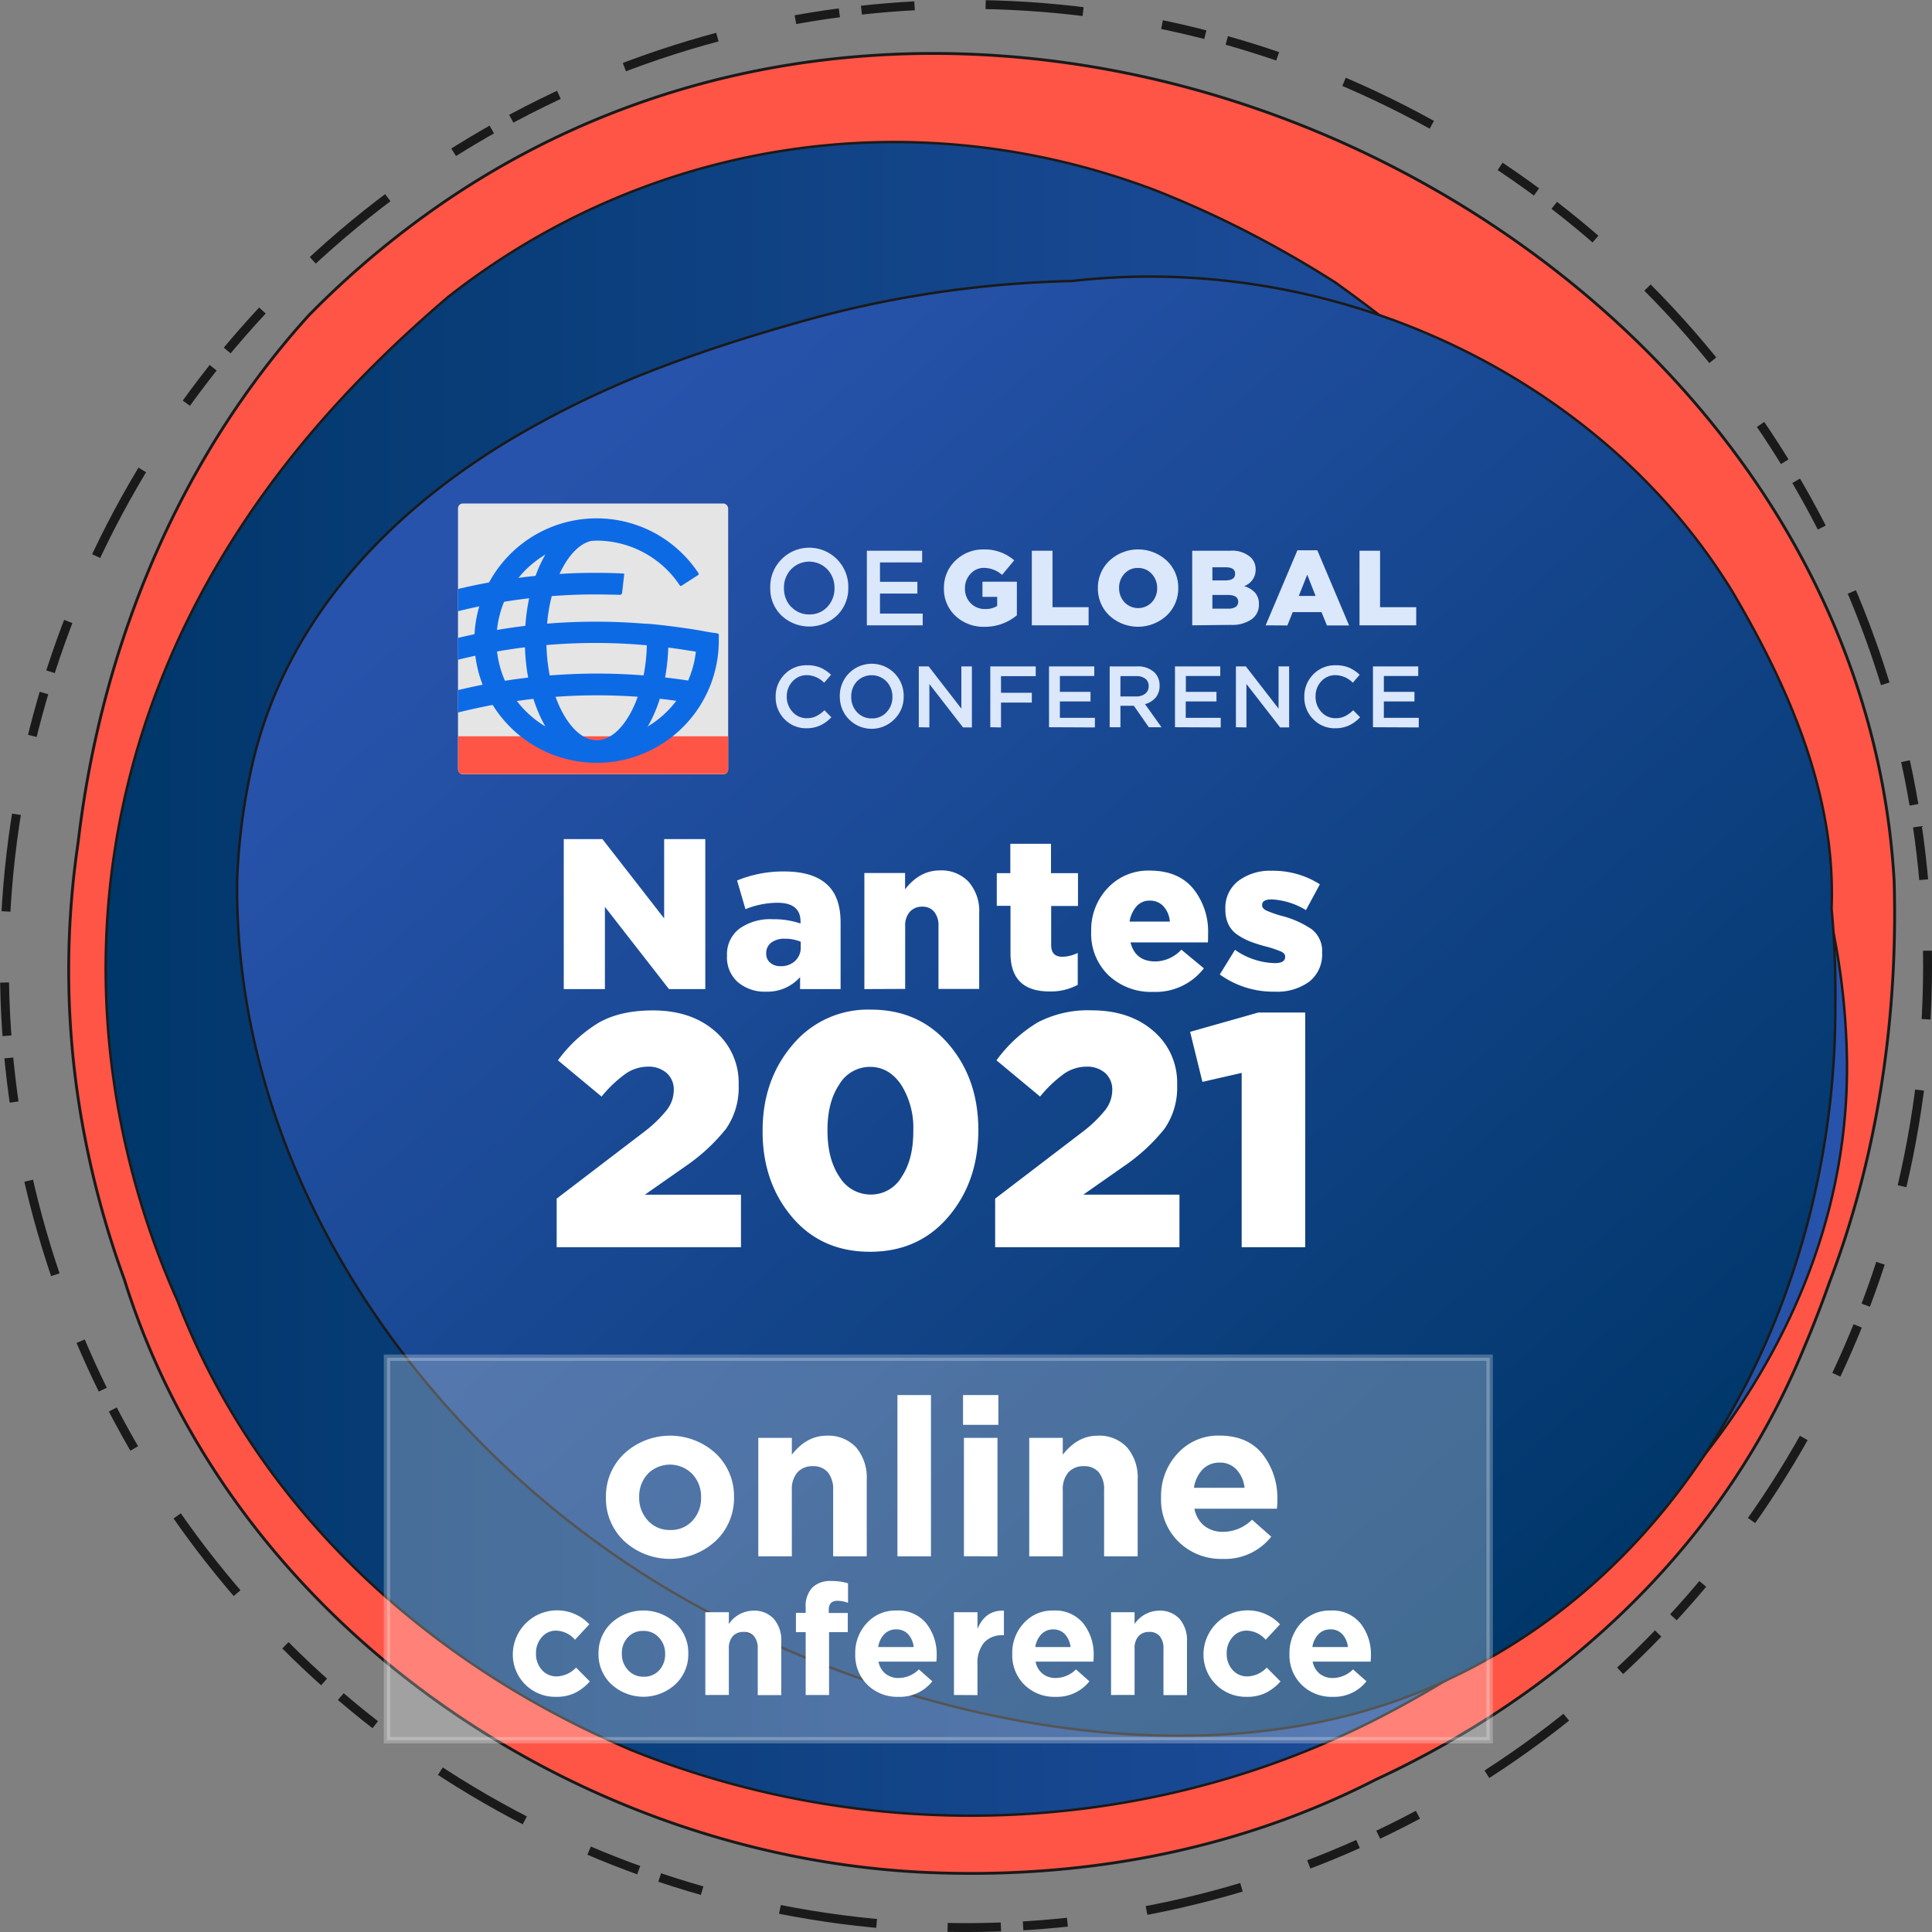 <svg xmlns="http://www.w3.org/2000/svg" xmlns:xlink="http://www.w3.org/1999/xlink" viewBox="0 0 449.38 449.38">
  <rect x="0" y="0" width="449.38" height="449.38" fill="#808080" stroke="none"/>
  <defs>
    <style>
      .a{isolation:isolate;}.b,.i{fill:#ff5547;}.b,.c,.d,.k{stroke:#1a1a1a;}.b,.c,.d,.e,.k{stroke-miterlimit:10;}.b{stroke-width:0.66px;mix-blend-mode:hard-light;}.c,.d{stroke-width:0.57px;}.c{mix-blend-mode:color-burn;fill:url(#a);}.d{fill:url(#b);}.e,.f{fill:#fff;}.e{stroke:#fff;stroke-width:1.48px;opacity:0.26;}.g{fill:#dbe7fb;}.h{fill:#e5e5e5;}.j{fill:#0d6ae5;}.k{fill:none;stroke-width:2.07px;stroke-dasharray:12.4
      16.54 22.74 18.61 10.34 5.17;}
    </style>
    <linearGradient id="a" x1="24.58" y1="227.66" x2="429.61" y2="227.66" gradientUnits="userSpaceOnUse">
      <stop offset="0" stop-color="#00376a"/>
      <stop offset="1" stop-color="#2853ac"/>
    </linearGradient>
    <linearGradient id="b" x1="373.05" y1="364.02" x2="137.56" y2="101.44" xlink:href="#a"/>
  </defs>
  <g class="a">
    <path class="b"
          d="M417.48,318.48C402,353.19,376,380.92,344.58,400.62a220.28,220.28,0,0,1-24.53,13.28c-32.94,16.9-69.89,23.49-106.83,21.51C132.06,430.8,53.55,376.69,28.9,297.54a215.53,215.53,0,0,1-9.14-32.9,202.64,202.64,0,0,1-1.58-68.74,240.52,240.52,0,0,1,6.36-33.59c8.77-33.05,24.61-63.93,47.32-89A212,212,0,0,1,103.11,47.1c121.45-83,296.55-6.86,331.54,121.48a176.29,176.29,0,0,1,5.92,36.22c.93,31.36-3.69,63.69-15,93.36Q422,308.23,417.48,318.48Z"/>
    <path class="c"
          d="M104.22,69.08c46.17-36.29,107.89-46.41,164.83-24.7q11.07,4.4,21.45,9.76t20.12,11.58c8.78,6.29,17.36,13,25.65,20,7,5.65,13.84,11.65,20.54,18,33.45,30.48,60.32,67.65,69.45,112.21a164.75,164.75,0,0,1,3.26,27.63c2.46,68-47.86,123.55-105.42,154.22-54.49,29.29-119.76,32.21-176.54,9.58a218.37,218.37,0,0,1-23.49-11.51c-37.68-21.39-67.52-53.53-82.75-93.2a193.57,193.57,0,0,1-9.84-27.31c-15.58-56.12-6.06-120,42-175.91q6.68-7.77,14.34-15.33T104.22,69.08Z"/>
    <path class="d"
          d="M426.89,233.77c.32,63.07-30.51,128.3-88.63,156.18-54.16,26.63-126.13,11.19-176.83-16.79-60.27-33.26-107-97.57-106.28-168.22a145.1,145.1,0,0,1,3.18-25.53c7.71-36.17,34.4-62.86,65.43-80.07a223.53,223.53,0,0,1,30.51-14.13c10.54-4,21.38-7.4,32.3-10.47a248.93,248.93,0,0,1,29.65-6.46,252.31,252.31,0,0,1,33.08-2.91C300.53,59.49,351.9,79,385.23,114.45a142.47,142.47,0,0,1,17.69,23.1c9.95,16.89,18.56,35.13,21.8,54.31a94.29,94.29,0,0,1,1.3,19.47A212.25,212.25,0,0,1,426.89,233.77Z"/>
    <rect class="e" x="90.01" y="315.8" width="256.48" height="88.97"/>
    <path class="f"
          d="M129.28,394.68a9.84,9.84,0,0,1-10-10v-.08a10.3,10.3,0,0,1,17.8-6.79l-3.34,3.59a6,6,0,0,0-4.39-2.12,4.25,4.25,0,0,0-3.35,1.55,5.51,5.51,0,0,0-1.33,3.7v.07a5.54,5.54,0,0,0,1.35,3.8,4.49,4.49,0,0,0,3.54,1.53,6.47,6.47,0,0,0,4.43-2.05l3.2,3.23a11.84,11.84,0,0,1-3.38,2.63A10,10,0,0,1,129.28,394.68Z"/>
    <path class="f"
          d="M157.1,391.76a11,11,0,0,1-14.89,0,9.47,9.47,0,0,1-3-7.06v-.08a9.55,9.55,0,0,1,3-7.12,11,11,0,0,1,14.89,0,9.49,9.49,0,0,1,3,7.07v.07A9.53,9.53,0,0,1,157.1,391.76ZM149.71,390a4.68,4.68,0,0,0,3.63-1.51,5.39,5.39,0,0,0,1.37-3.74v-.08a5.4,5.4,0,0,0-1.42-3.76,4.71,4.71,0,0,0-3.65-1.56,4.64,4.64,0,0,0-3.63,1.51,5.33,5.33,0,0,0-1.37,3.74v.07a5.37,5.37,0,0,0,1.42,3.76A4.72,4.72,0,0,0,149.71,390Z"/>
    <path class="f"
          d="M164.06,394.25V375h5.47v2.73a7,7,0,0,1,5.64-3.09,6.13,6.13,0,0,1,4.82,1.91,7.54,7.54,0,0,1,1.73,5.25v12.48h-5.47V383.49a4.37,4.37,0,0,0-.86-2.91,3.06,3.06,0,0,0-2.45-1,3.24,3.24,0,0,0-2.5,1,4.18,4.18,0,0,0-.91,2.91v10.76Z"/>
    <path class="f"
          d="M187.4,394.25V379.64h-2.27v-4.49h2.27v-1.22a6.36,6.36,0,0,1,1.55-4.68,6,6,0,0,1,4.42-1.51,12.72,12.72,0,0,1,3.88.54v4.53a7.33,7.33,0,0,0-2.48-.47c-1.32,0-2,.7-2,2.09v.75h4.42v4.46h-4.35v14.61Z"/>
    <path class="f"
          d="M209,394.68a9.88,9.88,0,0,1-7.23-2.79,9.63,9.63,0,0,1-2.84-7.17v-.08a10.09,10.09,0,0,1,2.7-7.12,8.89,8.89,0,0,1,6.83-2.91,8.43,8.43,0,0,1,7,3,11.6,11.6,0,0,1,2.41,7.44c0,.29,0,.77-.08,1.44H204.34a4.66,4.66,0,0,0,1.62,2.81,4.78,4.78,0,0,0,3.09,1,6.74,6.74,0,0,0,4.68-2l3.13,2.77A9.62,9.62,0,0,1,209,394.68Zm-4.71-11.58h8.23a5.16,5.16,0,0,0-1.31-3,3.63,3.63,0,0,0-2.75-1.11,3.73,3.73,0,0,0-2.75,1.09A5.38,5.38,0,0,0,204.27,383.1Z"/>
    <path class="f"
          d="M221.89,394.25V375h5.47v3.88q1.86-4.43,6.15-4.24v5.72h-.29a5.49,5.49,0,0,0-4.33,1.71,7.38,7.38,0,0,0-1.53,5.08v7.13Z"/>
    <path class="f"
          d="M245.52,394.68a9.88,9.88,0,0,1-7.23-2.79,9.63,9.63,0,0,1-2.84-7.17v-.08a10.09,10.09,0,0,1,2.7-7.12,8.89,8.89,0,0,1,6.83-2.91,8.43,8.43,0,0,1,7,3,11.6,11.6,0,0,1,2.41,7.44c0,.29,0,.77-.08,1.44H240.88a4.66,4.66,0,0,0,1.62,2.81,4.78,4.78,0,0,0,3.09,1,6.74,6.74,0,0,0,4.68-2l3.13,2.77A9.62,9.62,0,0,1,245.52,394.68Zm-4.71-11.58H249a5.16,5.16,0,0,0-1.31-3A3.63,3.63,0,0,0,245,379a3.73,3.73,0,0,0-2.75,1.09A5.38,5.38,0,0,0,240.81,383.1Z"/>
    <path class="f"
          d="M258.43,394.25V375h5.47v2.73a7,7,0,0,1,5.64-3.09,6.15,6.15,0,0,1,4.82,1.91,7.54,7.54,0,0,1,1.73,5.25v12.48h-5.47V383.49a4.37,4.37,0,0,0-.86-2.91,3.06,3.06,0,0,0-2.45-1,3.24,3.24,0,0,0-2.5,1,4.18,4.18,0,0,0-.91,2.91v10.76Z"/>
    <path class="f"
          d="M289.93,394.68a9.84,9.84,0,0,1-10-10v-.08a10.3,10.3,0,0,1,17.8-6.79l-3.34,3.59a6,6,0,0,0-4.39-2.12,4.22,4.22,0,0,0-3.34,1.55,5.46,5.46,0,0,0-1.33,3.7v.07a5.53,5.53,0,0,0,1.34,3.8,4.5,4.5,0,0,0,3.55,1.53,6.47,6.47,0,0,0,4.42-2.05l3.2,3.23a11.7,11.7,0,0,1-3.38,2.63A10,10,0,0,1,289.93,394.68Z"/>
    <path class="f"
          d="M310,394.68a9.88,9.88,0,0,1-7.23-2.79,9.59,9.59,0,0,1-2.84-7.17v-.08a10.13,10.13,0,0,1,2.69-7.12,8.93,8.93,0,0,1,6.84-2.91,8.39,8.39,0,0,1,7,3,11.54,11.54,0,0,1,2.41,7.44c0,.29,0,.77-.07,1.44H305.33a4.66,4.66,0,0,0,1.62,2.81,4.78,4.78,0,0,0,3.09,1,6.7,6.7,0,0,0,4.67-2l3.13,2.77A9.58,9.58,0,0,1,310,394.68Zm-4.71-11.58h8.23a5.22,5.22,0,0,0-1.31-3,3.65,3.65,0,0,0-2.75-1.11,3.72,3.72,0,0,0-2.75,1.09A5.32,5.32,0,0,0,305.26,383.1Z"/>
    <path class="f"
          d="M166.44,358.44a15.7,15.7,0,0,1-21.27,0,13.56,13.56,0,0,1-4.23-10.09v-.1a13.61,13.61,0,0,1,4.29-10.17,15.7,15.7,0,0,1,21.26,0,13.59,13.59,0,0,1,4.24,10.1v.1A13.61,13.61,0,0,1,166.44,358.44Zm-10.56-2.57a6.65,6.65,0,0,0,5.19-2.16,7.66,7.66,0,0,0,2-5.34v-.1a7.68,7.68,0,0,0-2-5.37,7.27,7.27,0,0,0-10.4-.08,7.68,7.68,0,0,0-2,5.35v.1a7.72,7.72,0,0,0,2,5.37A6.71,6.71,0,0,0,155.88,355.87Z"/>
    <path class="f"
          d="M176.38,362V334.45h7.8v3.91q3.45-4.42,8.07-4.42a8.82,8.82,0,0,1,6.88,2.72,10.8,10.8,0,0,1,2.47,7.5V362h-7.81V346.63a6.25,6.25,0,0,0-1.23-4.17,4.39,4.39,0,0,0-3.5-1.43,4.63,4.63,0,0,0-3.57,1.43,6,6,0,0,0-1.31,4.17V362Z"/>
    <path class="f" d="M208.74,362V324.49h7.8V362Z"/>
    <path class="f" d="M224,331.42v-6.93h8.22v6.93Zm.21,30.56V334.45h7.8V362Z"/>
    <path class="f"
          d="M239.4,362V334.45h7.8v3.91q3.45-4.42,8.07-4.42a8.82,8.82,0,0,1,6.88,2.72,10.75,10.75,0,0,1,2.47,7.5V362h-7.81V346.63a6.25,6.25,0,0,0-1.23-4.17,4.38,4.38,0,0,0-3.5-1.43,4.63,4.63,0,0,0-3.57,1.43,6,6,0,0,0-1.31,4.17V362Z"/>
    <path class="f"
          d="M284.44,362.6a14.12,14.12,0,0,1-10.32-4,13.71,13.71,0,0,1-4.06-10.25v-.1a14.44,14.44,0,0,1,3.85-10.17,12.7,12.7,0,0,1,9.76-4.16q6.52,0,10,4.31a16.55,16.55,0,0,1,3.44,10.64c0,.41,0,1.09-.1,2.05H277.82a6.67,6.67,0,0,0,2.31,4,6.89,6.89,0,0,0,4.42,1.38,9.59,9.59,0,0,0,6.67-2.82l4.47,3.95A13.69,13.69,0,0,1,284.44,362.6Zm-6.73-16.54h11.77a7.43,7.43,0,0,0-1.88-4.26,5.19,5.19,0,0,0-3.93-1.6,5.37,5.37,0,0,0-3.93,1.57A7.78,7.78,0,0,0,277.71,346.06Z"/>
    <path class="g"
          d="M194.72,143.12a9.41,9.41,0,0,1-13,0,8.65,8.65,0,0,1-2.56-6.32v0a9.08,9.08,0,1,1,18.15-.05v.05A8.73,8.73,0,0,1,194.72,143.12Zm-10.7-2a5.57,5.57,0,0,0,4.23,1.79,5.49,5.49,0,0,0,4.2-1.77,6.14,6.14,0,0,0,1.65-4.35v0a6.18,6.18,0,0,0-1.67-4.37,5.87,5.87,0,0,0-8.43,0,6.14,6.14,0,0,0-1.65,4.35v.05A6.22,6.22,0,0,0,184,141.15Z"/>
    <path class="g" d="M201.63,145.45V128.1h12.86v2.72h-9.81v4.51h8.7v2.73h-8.7v4.66h9.94v2.73Z"/>
    <path class="g"
          d="M229,145.79a9.48,9.48,0,0,1-6.75-2.52,8.49,8.49,0,0,1-2.69-6.45v0a8.66,8.66,0,0,1,2.66-6.42,9.21,9.21,0,0,1,6.68-2.6,10.37,10.37,0,0,1,7,2.53l-2.82,3.39a6.43,6.43,0,0,0-4.19-1.63,4.1,4.1,0,0,0-3.16,1.39,4.78,4.78,0,0,0-1.28,3.37v0a4.7,4.7,0,0,0,1.33,3.45,4.54,4.54,0,0,0,3.38,1.36,5,5,0,0,0,2.78-.72v-2.11h-3.42v-3.52h8v7.81A11.53,11.53,0,0,1,229,145.79Z"/>
    <path class="g" d="M240,145.45V128.1h4.81v13.13h8.4v4.22Z"/>
    <path class="g"
          d="M271.37,143.17a9.83,9.83,0,0,1-13.34,0,8.58,8.58,0,0,1-2.66-6.37v0a8.6,8.6,0,0,1,2.69-6.39,9.8,9.8,0,0,1,13.33,0,8.56,8.56,0,0,1,2.67,6.37v.05A8.63,8.63,0,0,1,271.37,143.17Zm-9.82-3.09a4.39,4.39,0,0,0,6.36,0,4.68,4.68,0,0,0,1.24-3.29v0a4.73,4.73,0,0,0-1.26-3.31,4.19,4.19,0,0,0-3.2-1.37,4.08,4.08,0,0,0-3.16,1.35,4.69,4.69,0,0,0-1.23,3.28v.05A4.77,4.77,0,0,0,261.55,140.08Z"/>
    <path class="g"
          d="M277.31,145.45V128.1h8.9a6.44,6.44,0,0,1,4.73,1.56,3.81,3.81,0,0,1,1.12,2.8v0a4,4,0,0,1-2.68,3.87,5.62,5.62,0,0,1,2.56,1.54,3.93,3.93,0,0,1,.88,2.69v0a4.1,4.1,0,0,1-1.73,3.51,8,8,0,0,1-4.83,1.28ZM282,135h3c1.52,0,2.28-.5,2.28-1.51v-.05c0-1-.73-1.49-2.18-1.49H282Zm0,6.57h3.72a3.05,3.05,0,0,0,1.7-.41A1.34,1.34,0,0,0,288,140v-.05c0-1-.79-1.56-2.36-1.56H282Z"/>
    <path class="g"
          d="M294.39,145.45,301.77,128h4.64l7.39,17.48h-5.16l-1.26-3.1h-6.7l-1.24,3.1Zm7.71-6.84H306l-1.94-4.94Z"/>
    <path class="g" d="M316.22,145.45V128.1H321v13.13h8.41v4.22Z"/>
    <path class="g"
          d="M187.64,169.39a6.92,6.92,0,0,1-5.16-2.11,7.1,7.1,0,0,1-2.06-5.19v0a7.2,7.2,0,0,1,2.06-5.22,7,7,0,0,1,5.26-2.13,7.76,7.76,0,0,1,3.14.57,8.85,8.85,0,0,1,2.42,1.64l-1.6,1.85a5.81,5.81,0,0,0-4-1.76,4.36,4.36,0,0,0-3.35,1.45A5,5,0,0,0,183,162v0a5.13,5.13,0,0,0,1.34,3.58,4.34,4.34,0,0,0,3.35,1.47,4.76,4.76,0,0,0,2.15-.46,7.72,7.72,0,0,0,1.93-1.39l1.6,1.63a8.36,8.36,0,0,1-2.53,1.88A7.56,7.56,0,0,1,187.64,169.39Z"/>
    <path class="g"
          d="M208.08,167.24a7.4,7.4,0,0,1-12.74-5.15v0a7.43,7.43,0,1,1,14.85,0v0A7.16,7.16,0,0,1,208.08,167.24Zm-8.76-1.61a4.54,4.54,0,0,0,3.46,1.47,4.47,4.47,0,0,0,3.44-1.45,5,5,0,0,0,1.35-3.56v0a5.07,5.07,0,0,0-1.37-3.58,4.81,4.81,0,0,0-6.9,0A5,5,0,0,0,198,162v0A5.07,5.07,0,0,0,199.32,165.63Z"/>
    <path class="g" d="M213.71,169.15V155H216l7.61,9.82V155h2.45v14.2H224l-7.83-10.1v10.1Z"/>
    <path class="g" d="M230.34,169.15V155h10.57v2.27h-8.08v3.87H240v2.28h-7.17v5.78Z"/>
    <path class="g" d="M244,169.15V155h10.53v2.23h-8v3.69h7.12v2.23h-7.12v3.82h8.14v2.23Z"/>
    <path class="g"
          d="M258.11,169.15V155h6.33a5.62,5.62,0,0,1,4.1,1.42,4.2,4.2,0,0,1,1.18,3.06v0a4.2,4.2,0,0,1-.91,2.77,4.89,4.89,0,0,1-2.48,1.53l3.84,5.38h-2.95l-3.49-5h-3.12v5Zm2.5-7.16h3.65a3.28,3.28,0,0,0,2.13-.65,2.11,2.11,0,0,0,.79-1.73v0a2.1,2.1,0,0,0-.77-1.74,3.4,3.4,0,0,0-2.17-.61h-3.63Z"/>
    <path class="g" d="M273.3,169.15V155h10.53v2.23h-8v3.69h7.12v2.23H275.8v3.82h8.14v2.23Z"/>
    <path class="g" d="M287.47,169.15V155h2.31l7.61,9.82V155h2.46v14.2h-2.09l-7.84-10.1v10.1Z"/>
    <path class="g"
          d="M310.6,169.39a6.9,6.9,0,0,1-5.15-2.11,7.1,7.1,0,0,1-2.07-5.19v0a7.2,7.2,0,0,1,2.07-5.22,7,7,0,0,1,5.25-2.13,7.76,7.76,0,0,1,3.14.57,8.71,8.71,0,0,1,2.42,1.64l-1.6,1.85a5.81,5.81,0,0,0-4-1.76,4.37,4.37,0,0,0-3.35,1.45A5,5,0,0,0,306,162v0a5.12,5.12,0,0,0,1.33,3.58,4.35,4.35,0,0,0,3.35,1.47,4.76,4.76,0,0,0,2.15-.46,7.55,7.55,0,0,0,1.93-1.39l1.6,1.63a8.24,8.24,0,0,1-2.53,1.88A7.56,7.56,0,0,1,310.6,169.39Z"/>
    <path class="g" d="M319.35,169.15V155h10.53v2.23h-8v3.69H329v2.23h-7.12v3.82H330v2.23Z"/>
    <rect class="h" x="106.53" y="117.11" width="62.84" height="62.99" rx="1.12"/>
    <path class="i"
          d="M106.53,171.26h62.84a0,0,0,0,1,0,0v7.79a1,1,0,0,1-1,1H107.57a1,1,0,0,1-1-1v-7.79A0,0,0,0,1,106.53,171.26Z"/>
    <path class="j"
          d="M138.78,177.29c-4.75,0-9.09-3.15-12.23-8.86-2.88-5.24-4.47-12.15-4.47-19.45s1.59-14.22,4.47-19.45c3.14-5.72,7.48-8.86,12.23-8.86a2.51,2.51,0,0,1,0,5c-2.83,0-5.62,2.22-7.84,6.25-2.48,4.51-3.85,10.56-3.85,17s1.37,12.52,3.85,17c2.22,4,5,6.26,7.84,6.26s5.62-2.22,7.84-6.26c2.48-4.51,3.85-10.56,3.85-17a2.51,2.51,0,1,1,5,0c0,7.3-1.58,14.21-4.46,19.45C147.87,174.14,143.53,177.29,138.78,177.29Z"/>
    <path class="j"
          d="M106.53,160.52a137.74,137.74,0,0,1,23.92-3.59c2.78-.17,5.61-.26,8.41-.26a140,140,0,0,1,21.35,1.65l2.48.39-.78,5-2.48-.39a133.58,133.58,0,0,0-20.57-1.59c-2.7,0-5.42.08-8.11.25a133,133,0,0,0-24.22,3.75"/>
    <path class="j"
          d="M106.53,148.38a136.7,136.7,0,0,1,24-3.55c2.63-.15,5.31-.23,8-.23,3.78,0,7.62.16,11.41.47l.48,0,1.09.09h.08c2.39.23,4.86.53,7.34.89l1.52.21v0l1.71.28h0c.9.15,1.79.32,2.66.48l2,.3a.41.41,0,0,1,.32.43l-.35,4.75-2.94-.55-2.69-.49-1.68-.26c-.79-.13-1.62-.25-2.63-.39s-1.63-.22-2.34-.3l-1.69-.18a132.49,132.49,0,0,0-28.71,0,131.16,131.16,0,0,0-17.59,3.13"/>
    <path class="j"
          d="M106.53,142.17a132,132,0,0,1,24.22-3.68c2.56-.15,5.16-.23,7.73-.23,1.18,0,4.14.06,5.71.09a.5.5,0,0,0,.51-.45l.49-4.3a.17.17,0,0,0-.17-.2c-2.18-.11-4.37-.16-6.54-.16-2.67,0-5.37.08-8,.24A136.94,136.94,0,0,0,106.53,137"/>
    <path class="j"
          d="M141.12,177.33a28.43,28.43,0,1,1,11.43-53.2,28.68,28.68,0,0,1,9.92,9.2.31.31,0,0,1-.08.42l-3.86,2.49a.31.31,0,0,1-.42-.09,23.28,23.28,0,0,0-39.24.71,21.5,21.5,0,0,0-2.76,6.66,23.31,23.31,0,0,0,28.1,28.09,21.26,21.26,0,0,0,6.66-2.76A23.28,23.28,0,0,0,162,149v-1.55l3.81-.2,1.27.18a.14.14,0,0,1,.11.13V149a28.43,28.43,0,0,1-26,28.34Z"/>
    <path class="f" d="M131.13,230.06V195.18h9l14.35,18.44V195.18h9.57v34.88H155.6l-14.9-19.13v19.13Z"/>
    <path class="f"
          d="M178.17,230.66a9.63,9.63,0,0,1-6.52-2.19,7.65,7.65,0,0,1-2.55-6.13v-.1A7.44,7.44,0,0,1,172,216a12.32,12.32,0,0,1,7.72-2.19,19.15,19.15,0,0,1,6.48,1v-.45c0-2.92-1.8-4.38-5.38-4.38a20.25,20.25,0,0,0-7.43,1.49l-1.94-6.67a28.24,28.24,0,0,1,10.91-2.1q7,0,10.27,3.29c1.92,1.9,2.89,4.75,2.89,8.57v15.5H186.1v-2.79A10.15,10.15,0,0,1,178.17,230.66Zm3.39-5.93a4.75,4.75,0,0,0,3.39-1.22,4.2,4.2,0,0,0,1.3-3.22v-1.24a9.3,9.3,0,0,0-3.69-.7,5,5,0,0,0-3.19.92,3,3,0,0,0-1.15,2.42v.1a2.67,2.67,0,0,0,.93,2.14A3.56,3.56,0,0,0,181.56,224.73Z"/>
    <path class="f"
          d="M201.05,230.06v-27h9.47v3.79q3.39-4.38,8.07-4.39a8.66,8.66,0,0,1,6.73,2.67,10.31,10.31,0,0,1,2.44,7.25v17.64h-9.47v-14.6a5,5,0,0,0-1-3.34,3.43,3.43,0,0,0-2.77-1.19,3.73,3.73,0,0,0-2.89,1.19,4.77,4.77,0,0,0-1.09,3.34v14.6Z"/>
    <path class="f"
          d="M244.11,230.61q-9.08,0-9.07-8.92v-11h-3.19V203.1H235v-6.83h9.46v6.83h6.28v7.63H244.5v9.12c0,1.79.87,2.69,2.6,2.69a8.37,8.37,0,0,0,3.58-.9v7.43A13.27,13.27,0,0,1,244.11,230.61Z"/>
    <path class="f"
          d="M268.23,230.71a14.4,14.4,0,0,1-10.42-3.89,13.41,13.41,0,0,1-4-10.11v-.1a14.08,14.08,0,0,1,3.84-10.05,12.88,12.88,0,0,1,9.77-4.06q6.63,0,10.11,4.19A15.91,15.91,0,0,1,281,217.25c0,.87,0,1.52-.05,1.95h-18c.77,3,2.71,4.43,5.83,4.43a8.43,8.43,0,0,0,6-2.74l5.24,4.34A14.16,14.16,0,0,1,268.23,230.71Zm-5.49-16.35h9.37a6,6,0,0,0-1.49-3.56,4.2,4.2,0,0,0-3.19-1.32,4,4,0,0,0-3.07,1.32A7,7,0,0,0,262.74,214.36Z"/>
    <path class="f"
          d="M296.48,230.66a21.25,21.25,0,0,1-12.76-4l3.54-5.73a16.76,16.76,0,0,0,9.27,3.09c1.6,0,2.39-.48,2.39-1.44v-.1c0-.47-.31-.85-.94-1.15a24.43,24.43,0,0,0-3.39-1.14,33.78,33.78,0,0,1-3.81-1.2,14.73,14.73,0,0,1-2.95-1.57,6.1,6.1,0,0,1-2.11-2.44,7.82,7.82,0,0,1-.7-3.42v-.1a7.86,7.86,0,0,1,3-6.55,12.25,12.25,0,0,1,7.8-2.37A20.14,20.14,0,0,1,307,205.69l-3.24,6a16.88,16.88,0,0,0-8-2.49c-1.46,0-2.19.43-2.19,1.3v.1c0,.46.32.85.95,1.17a25.7,25.7,0,0,0,3.44,1.22,22.32,22.32,0,0,1,7.15,3.16,6.36,6.36,0,0,1,2.41,5.41v.1a8,8,0,0,1-3,6.68A12.65,12.65,0,0,1,296.48,230.66Z"/>
    <path class="f"
          d="M129.48,290.1V278.8l20.27-15.48a30,30,0,0,0,5.38-5.18,7.6,7.6,0,0,0,1.59-4.57,5.09,5.09,0,0,0-1.67-4,6.37,6.37,0,0,0-4.37-1.47,9.22,9.22,0,0,0-5.07,1.58,29.52,29.52,0,0,0-5.69,5.38l-10.14-8.43a32.69,32.69,0,0,1,9.6-8.82q5-2.79,12.46-2.79,8.9,0,14.43,4.8a15.72,15.72,0,0,1,5.54,12.46v.15a16.73,16.73,0,0,1-2.95,10.14,43.45,43.45,0,0,1-9.59,8.82l-9.29,6.5h22.37V290.1Z"/>
    <path class="f"
          d="M220.6,283q-6.93,8.16-18.23,8.16t-18.14-8.08q-6.85-8.09-6.85-19.93V263q0-11.83,7-20a22.77,22.77,0,0,1,18.19-8.16q11.22,0,18.11,8.08t6.88,19.93V263Q227.52,274.86,220.6,283Zm-25.35-9.29a8.44,8.44,0,0,0,7.28,4.14,8.24,8.24,0,0,0,7.19-4.1q2.72-4.09,2.71-10.6V263a18.73,18.73,0,0,0-2.82-10.68q-2.84-4.17-7.24-4.17a8.29,8.29,0,0,0-7.16,4.1q-2.75,4.1-2.74,10.6V263Q192.47,269.59,195.25,273.73Z"/>
    <path class="f"
          d="M231.47,290.1V278.8l20.27-15.48a29.66,29.66,0,0,0,5.38-5.18,7.6,7.6,0,0,0,1.59-4.57,5.12,5.12,0,0,0-1.66-4,6.37,6.37,0,0,0-4.38-1.47,9.24,9.24,0,0,0-5.07,1.58,29.23,29.23,0,0,0-5.68,5.38l-10.14-8.43a32.54,32.54,0,0,1,9.59-8.82A25.16,25.16,0,0,1,253.83,235q8.91,0,14.44,4.8a15.74,15.74,0,0,1,5.53,12.46v.15a16.73,16.73,0,0,1-2.94,10.14,43.31,43.31,0,0,1-9.6,8.82l-9.28,6.5h22.36V290.1Z"/>
    <path class="f" d="M288.81,290.1V249.55l-9.13,2.09L276.82,240l15.86-4.49h10.91V290.1Z"/>
    <circle class="k" cx="224.69" cy="224.69" r="223.66"/>
  </g>
</svg>
